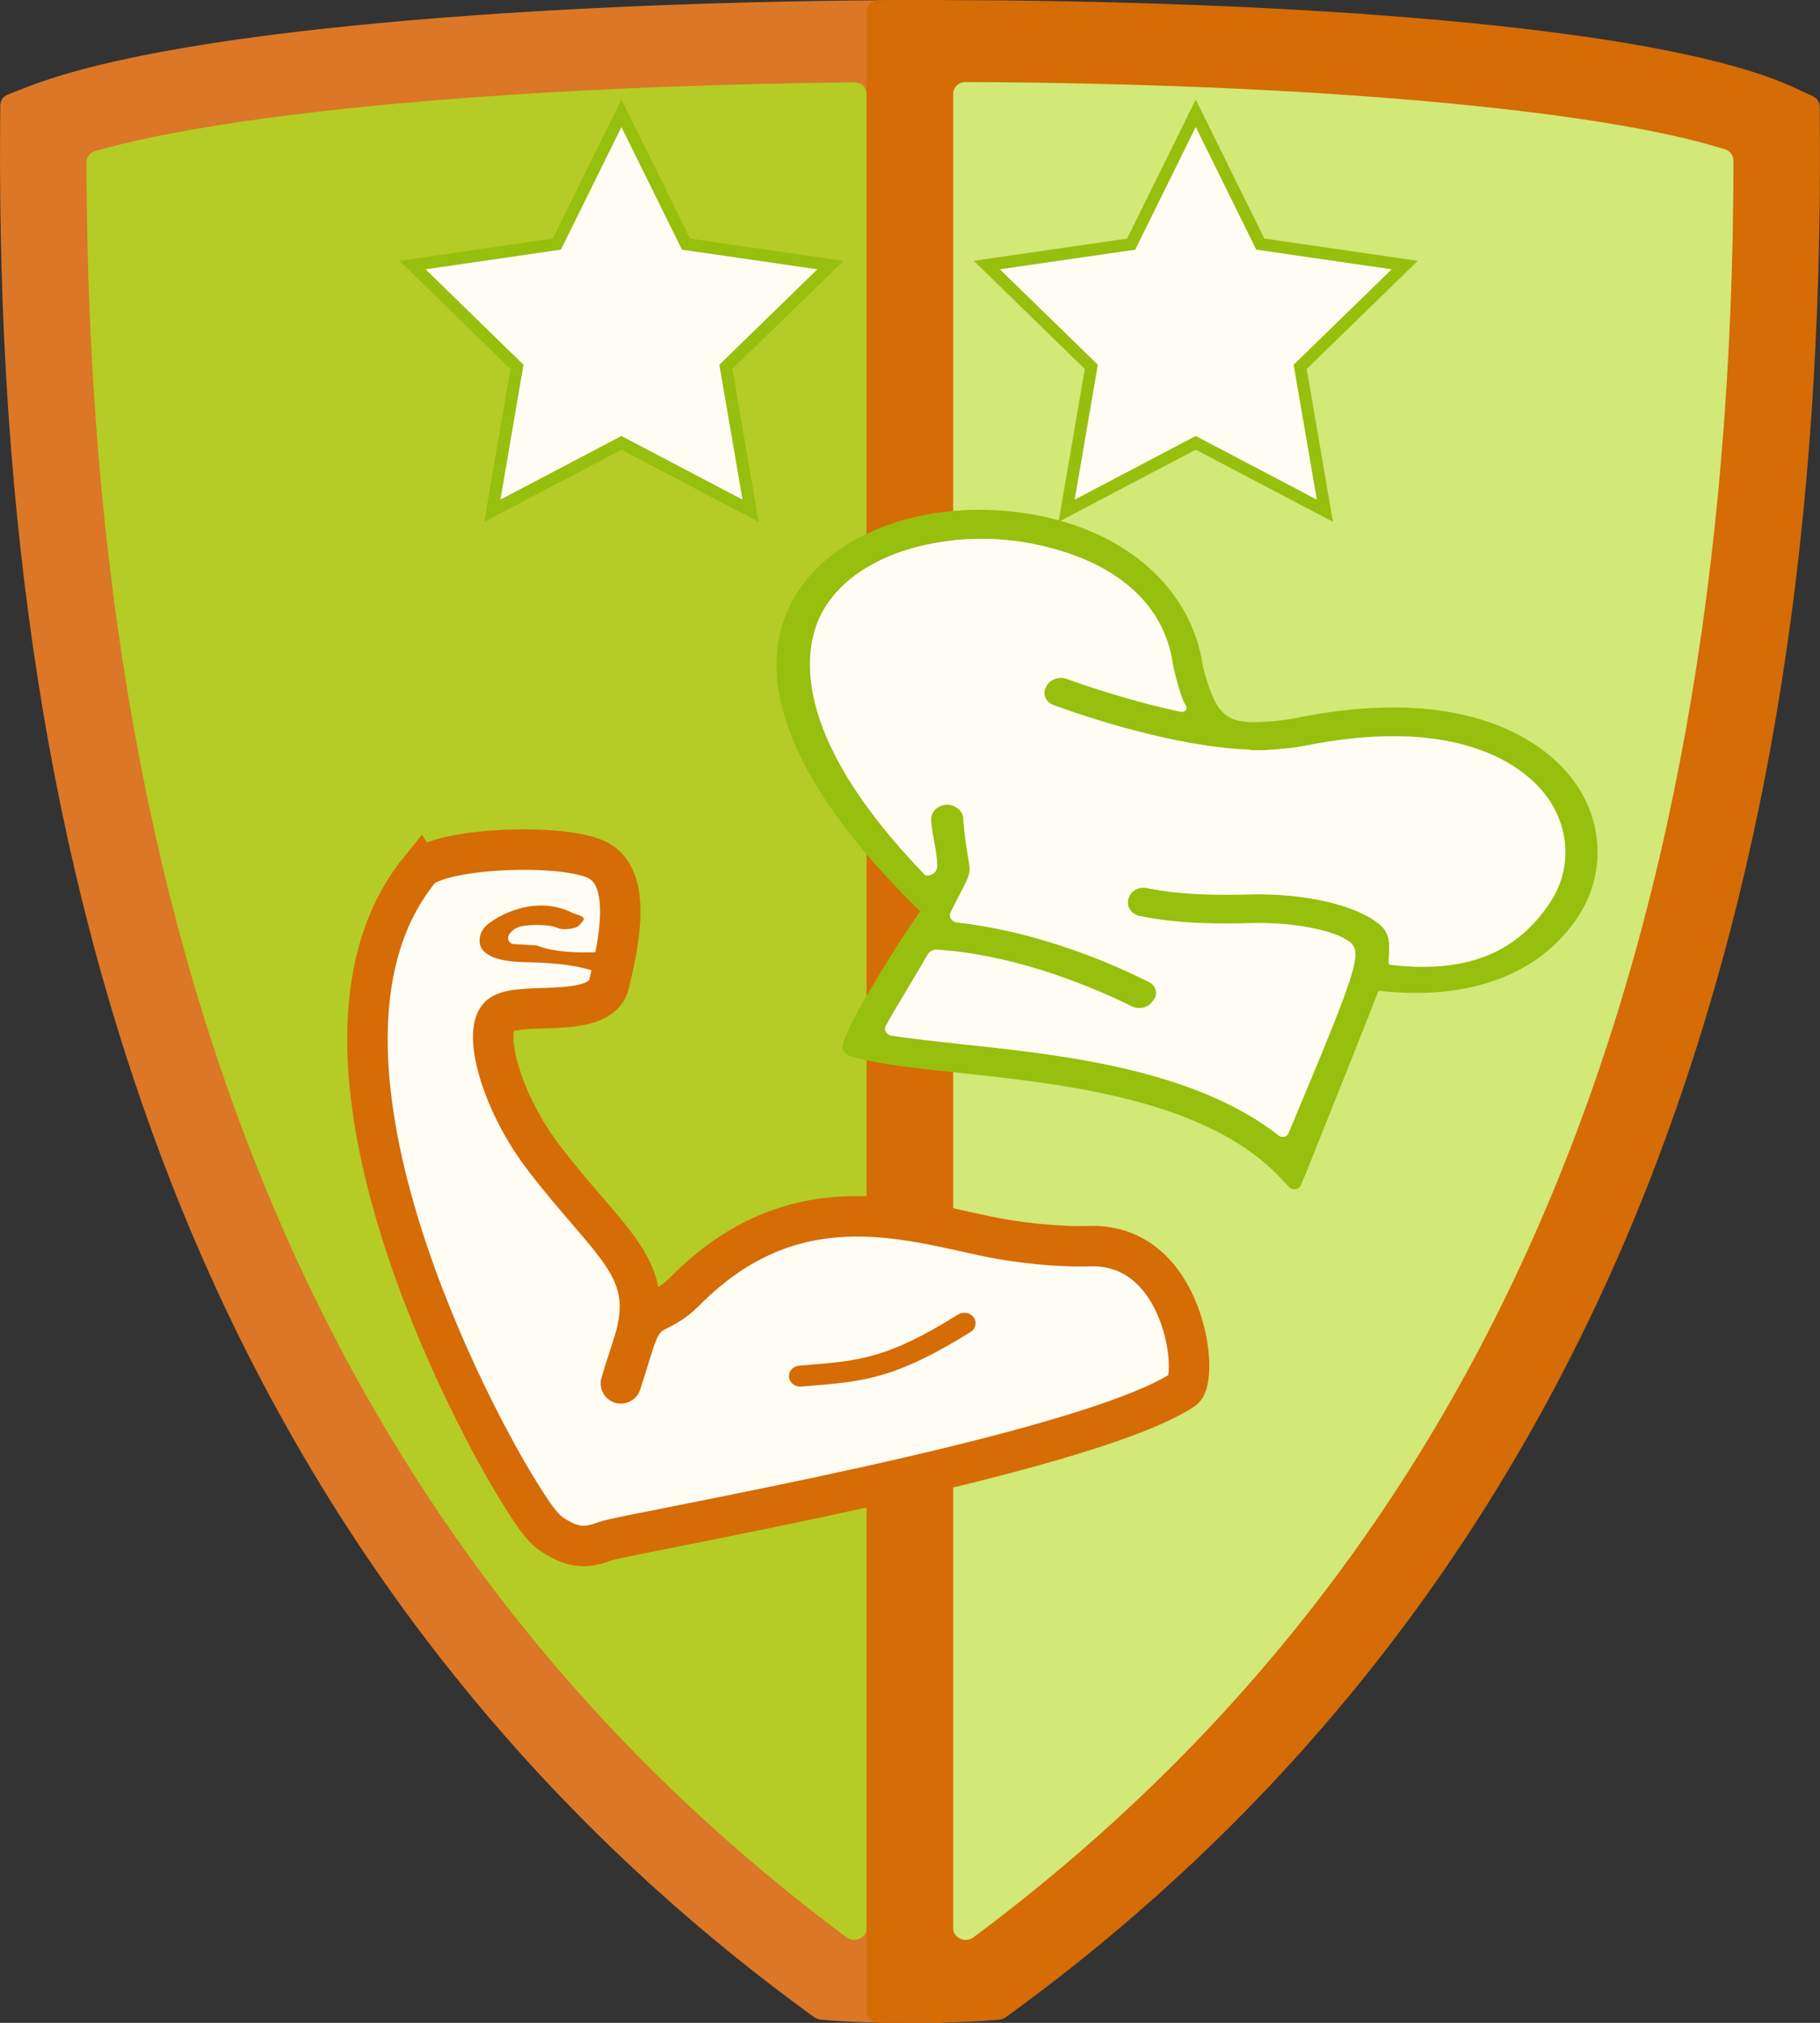 <svg width="450" height="500" viewBox="0 0 450 500" fill="none" xmlns="http://www.w3.org/2000/svg">
<rect x="0" y="0" width="450" height="500" fill="#333333" stroke="none"/>
<g clip-path="url(#clip0_643_1257)">
<path d="M224.984 13.034V486.996C224.984 488.591 223.609 489.886 221.915 489.871C216.214 489.833 210.775 489.675 206.975 489.389C206.379 489.344 205.83 489.133 205.353 488.787C53.296 377.141 9.74 207.331 10.71 32.84C10.71 31.659 11.473 30.59 12.634 30.169C48.025 17.331 134.858 10.58 221.931 10.151C223.616 10.144 224.992 11.438 224.992 13.034H224.984Z" fill="#B4CC25"/>
<path d="M235.678 497.125C235.678 498.713 234.319 500 232.641 500H224.984C216.818 500 209.575 499.782 205.106 499.39L202.888 499.195C202.316 499.142 201.767 498.939 201.306 498.608L199.541 497.321C126.566 443.951 73.015 373.288 40.384 287.296C12.499 213.773 -0.708 129.88 0.032 30.816L0.072 26.008C0.08 24.849 0.819 23.81 1.948 23.366L6.647 21.53C46.299 6.058 145.418 0.278 224.952 0.023L232.633 0C234.311 0 235.678 1.287 235.678 2.875V497.125ZM211.054 479.486C211.054 479.486 211.078 479.486 211.094 479.486C212.827 479.569 214.298 478.259 214.298 476.611V23.238C214.298 21.635 212.906 20.341 211.213 20.356C127.949 21.237 57.232 27.678 23.519 37.341C22.239 37.71 21.381 38.846 21.381 40.11C21.715 241.353 83.256 384.99 209.313 478.869C209.813 479.238 210.418 479.456 211.046 479.486H211.054Z" fill="#DB7726"/>
<path d="M243.017 489.389C239.209 489.675 233.746 489.833 228.053 489.871C226.368 489.886 224.992 488.592 224.992 486.996V13.011C224.992 11.424 226.352 10.137 228.03 10.129C317.384 9.986 405.736 16.541 437.541 30.102C438.614 30.561 439.282 31.592 439.29 32.705C440.276 207.241 396.744 377.103 244.639 488.78C244.17 489.126 243.614 489.337 243.017 489.382V489.389Z" fill="#D2E877"/>
<path d="M224.992 500H217.335C215.657 500 214.298 498.713 214.298 497.126V2.928C214.298 1.347 215.65 0.06 217.327 0.053L224.952 0.03C307.699 -0.233 408.662 5.336 444.005 21.816L448.243 23.795C449.276 24.277 449.928 25.263 449.936 26.354L449.968 30.824C450.708 129.888 437.501 213.788 409.601 287.303C376.969 373.296 323.419 443.959 250.444 497.329L248.678 498.616C248.225 498.947 247.677 499.157 247.096 499.203L244.878 499.398C240.409 499.782 233.158 500.008 224.976 500.008L224.992 500ZM235.678 23.148V476.619C235.678 478.267 237.141 479.569 238.883 479.494C238.906 479.494 238.922 479.494 238.946 479.494C239.582 479.464 240.187 479.245 240.68 478.877C366.832 384.93 428.373 241.15 428.612 39.674C428.612 38.447 427.801 37.326 426.568 36.935C395.607 27.076 323.625 20.642 238.74 20.274C237.054 20.274 235.67 21.56 235.67 23.156L235.678 23.148Z" fill="#D56C06"/>
<path d="M103.707 215.053C69.097 257.785 113.894 344.844 127.052 366.665C133.168 376.814 134.88 378.33 137.315 379.805C141.629 382.415 144.6 382.873 149.706 380.935C154.812 378.996 267.649 359.869 292.546 343.488C296.617 340.812 293.121 307.26 269.361 308.021C261.622 308.271 251.647 307.189 244.17 305.625C223.529 301.308 195.986 292.336 169.427 319.098C162.679 325.894 159.841 322.148 156.736 331.751C152.697 344.243 152.198 346.413 156.736 331.751C162.442 313.325 151.067 307.926 134.465 286.206C124.176 272.751 119.473 255.966 123.224 251.394C126.975 246.821 148.358 252.541 150.601 243.188C152.844 233.836 156.844 216.498 147.22 212.359C137.603 208.221 107.995 209.779 103.714 215.065L103.707 215.053Z" fill="#FFFCF3"/>
<path d="M156.736 331.751C159.841 322.148 162.679 325.894 169.427 319.098C195.986 292.336 223.529 301.308 244.17 305.625C251.647 307.189 261.622 308.271 269.361 308.021C293.121 307.26 296.617 340.812 292.546 343.488C267.649 359.869 154.812 378.996 149.706 380.935C144.6 382.873 141.629 382.415 137.315 379.805C134.88 378.33 133.168 376.814 127.052 366.665C113.894 344.844 69.097 257.785 103.707 215.053L103.714 215.065C107.995 209.779 137.603 208.221 147.22 212.359C156.844 216.498 152.844 233.836 150.601 243.188C148.358 252.541 126.975 246.821 123.224 251.394C119.473 255.966 124.176 272.751 134.465 286.206C151.067 307.926 162.442 313.325 156.736 331.751ZM156.736 331.751C152.198 346.413 152.697 344.243 156.736 331.751Z" stroke="#D56C06" stroke-width="10" stroke-miterlimit="10"/>
<path d="M149.482 240.222C149.342 242.35 148.255 238.075 129.921 237.831C123.288 237.742 119 236.167 118.616 233.093C118.354 230.97 119.505 229.287 120.617 228.449C124.4 225.446 133.072 221.504 141.341 225.547C142.875 226.297 145.118 226.457 144.05 227.724L143.239 228.687C142.408 229.668 139.098 229.941 137.89 229.388C135.596 228.348 130.873 228.562 128.886 228.966C126.272 229.501 124.291 232.314 126.732 233.336C126.758 233.348 132.707 233.681 132.733 233.693C138.037 235.893 146.971 235.614 154.326 234.93C155.074 234.859 149.521 239.591 149.482 240.216V240.222Z" fill="#D56C06"/>
<path d="M240.745 325.614C218.947 339.575 212.365 338.832 195.072 340.384Z" fill="#FFFCF3"/>
<path d="M195.072 340.396C194.925 338.963 196.062 337.691 197.602 337.56C198.254 337.506 198.887 337.453 199.507 337.405C212.633 336.329 219.483 335.77 236.891 324.919C238.156 324.134 239.869 324.438 240.732 325.603C241.614 326.798 241.269 328.433 239.971 329.242C221.375 340.824 213.623 341.46 199.993 342.572C199.373 342.626 198.746 342.673 198.101 342.727C196.574 342.852 195.219 341.811 195.072 340.39V340.396Z" fill="#D56C06"/>
<path d="M388.088 191.708C396.587 202.174 397.31 216.015 389.914 226.976C380.845 240.413 364.029 247.458 341.131 244.923C340.927 244.897 340.78 245.027 340.722 245.196C338.298 251.461 332.384 266.319 322.979 289.77L321.592 292.996C321.139 294.058 319.569 294.306 318.744 293.439L316.232 290.8C297.89 271.615 262.572 267.881 236.775 265.144C226.436 264.049 217.499 263.11 211.38 261.358L210.19 261.019C208.751 260.608 207.97 259.233 208.423 257.956L208.802 256.894C210.27 252.808 213.366 247.653 217.272 241.13C223.596 230.58 227.597 225.288 227.502 225.21C208.291 206.618 180.625 173.162 196.952 146.763C206.751 130.921 230.708 122.853 255.219 127.141C278.629 131.227 294.794 145.701 297.452 164.938C297.452 164.944 297.452 164.957 297.467 164.97C299.818 173.742 301.636 176.687 305.543 177.977C308.989 179.111 317.262 178.147 320.255 177.521C363.832 168.6 382.203 184.455 388.088 191.701V191.708ZM383.094 223.307C388.84 214.796 388.263 204.031 381.633 195.872C376.683 189.779 360.97 176.472 322.037 184.455C319.474 184.976 310.617 185.797 308.697 185.296C290.267 184.52 268.749 177.293 260.477 174.276C258.578 173.585 257.716 171.63 258.542 169.962L258.702 169.656C259.571 167.909 261.827 167.101 263.806 167.811C269.246 169.773 280.271 173.481 291.969 175.925C292.925 176.127 293.706 175.214 293.21 174.465C291.713 172.191 290.034 164.468 290.034 164.468C287.858 148.06 273.999 137.666 253.701 134.114C235.841 130.993 213.016 135.522 203.932 150.204C198.149 159.555 194.856 181.275 228.575 216.152C229.247 216.843 231.781 216.171 231.744 214.001C231.701 210.313 230.51 206.637 230.226 202.773C230.189 202.304 230.262 201.848 230.415 201.418C230.875 200.134 232.131 199.137 233.723 198.954C235.957 198.713 238.002 200.166 238.163 202.187C239.477 219.169 242.12 211.512 235.03 225.484C234.468 226.578 235.249 227.869 236.593 228.005C257.95 230.364 276.876 239.064 284.112 242.746C285.828 243.619 286.361 245.587 285.302 247.073L284.966 247.549C283.857 249.119 281.571 249.621 279.76 248.722C272.269 244.988 252.62 236.151 231.73 234.711C230.737 234.639 229.809 235.135 229.364 235.91C227.604 238.953 225.888 241.821 224.297 244.473C222.303 247.803 220.463 250.885 219.003 253.551C218.448 254.561 219.134 255.773 220.376 255.981C225.217 256.77 231.175 257.395 237.717 258.086C262.295 260.686 295.101 264.166 316.188 280.673C316.955 281.285 318.189 281.018 318.547 280.151C337.327 235.526 337.071 234.835 332.603 232.098C328.82 229.791 319.423 227.973 310.201 228.162C302.125 228.331 292.305 228.527 281.834 226.435C279.695 226.011 278.417 224.05 279.008 222.167L279.118 221.834C279.658 220.127 281.622 219.117 283.557 219.501C293.042 221.404 302.016 221.228 310.011 221.065C321.146 220.844 334.888 223.19 341.262 228.625C343.942 230.925 343.555 233.838 343.329 237.78C343.278 238.191 343.533 238.439 343.716 238.465C363.963 240.863 375.515 234.548 383.101 223.3L383.094 223.307Z" fill="#97BF0D"/>
<path d="M381.641 195.872C388.271 204.037 388.84 214.796 383.101 223.307C375.515 234.548 363.963 240.863 343.716 238.471C343.533 238.438 343.278 238.197 343.329 237.787C343.548 233.844 343.942 230.931 341.262 228.631C334.895 223.196 321.146 220.85 310.011 221.072C302.016 221.235 293.042 221.417 283.557 219.508C281.615 219.123 279.658 220.127 279.118 221.841L279.008 222.173C278.417 224.056 279.687 226.024 281.834 226.441C292.305 228.533 302.125 228.338 310.201 228.168C319.423 227.986 328.82 229.797 332.603 232.104C337.071 234.841 337.327 235.532 318.547 280.158C318.189 281.025 316.955 281.292 316.188 280.679C295.101 264.173 262.295 260.693 237.717 258.093C231.175 257.402 225.217 256.776 220.376 255.988C219.134 255.779 218.448 254.574 219.003 253.557C220.463 250.898 222.296 247.809 224.297 244.479C225.896 241.827 227.604 238.96 229.364 235.917C229.809 235.141 230.737 234.646 231.73 234.718C252.62 236.158 272.269 244.994 279.76 248.728C281.571 249.628 283.856 249.126 284.966 247.555L285.302 247.08C286.361 245.594 285.828 243.626 284.112 242.752C276.876 239.071 257.95 230.377 236.593 228.012C235.249 227.869 234.468 226.585 235.03 225.49C242.12 211.518 239.469 219.175 238.162 202.193C238.002 200.179 235.957 198.72 233.723 198.961C232.131 199.143 230.875 200.14 230.415 201.424C230.262 201.848 230.196 202.31 230.226 202.78C230.51 206.644 231.693 210.319 231.744 214.008C231.774 216.178 229.24 216.849 228.575 216.158C194.856 181.281 198.149 159.561 203.932 150.21C213.015 135.528 235.841 130.999 253.7 134.12C273.999 137.672 287.858 148.06 290.034 164.475C290.034 164.475 291.713 172.197 293.21 174.471C293.706 175.221 292.925 176.127 291.969 175.931C280.279 173.487 269.253 169.779 263.806 167.818C261.827 167.101 259.571 167.916 258.702 169.662L258.542 169.968C257.716 171.637 258.578 173.592 260.476 174.282C268.749 177.3 290.267 184.527 308.697 185.302C310.617 185.81 319.474 184.989 322.037 184.461C360.97 176.478 376.683 189.785 381.633 195.878L381.641 195.872Z" fill="#FFFCF3"/>
<path d="M205.32 65.52L179.47 90.68L185.58 126.24L153.65 109.46L121.73 126.24L127.83 90.68L102 65.52L137.69 60.34L153.65 28L169.61 60.34L205.32 65.52Z" fill="#FFFCF3"/>
<path d="M153.65 28L169.61 60.34L205.32 65.52L179.47 90.68L185.58 126.24L153.65 109.46L121.73 126.24L127.83 90.68L102 65.52L137.69 60.34L153.65 28Z" stroke="#97BF0D" stroke-width="3" stroke-miterlimit="10"/>
<path d="M347.32 65.52L321.47 90.68L327.58 126.24L295.65 109.46L263.73 126.24L269.83 90.68L244 65.52L279.69 60.34L295.65 28L311.61 60.34L347.32 65.52Z" fill="#FFFCF3"/>
<path d="M295.65 28L311.61 60.34L347.32 65.52L321.47 90.68L327.58 126.24L295.65 109.46L263.73 126.24L269.83 90.68L244 65.52L279.69 60.34L295.65 28Z" stroke="#97BF0D" stroke-width="3" stroke-miterlimit="10"/>
</g>
<defs>
<clipPath id="clip0_643_1257">
<rect width="450" height="500" fill="white"/>
</clipPath>
</defs>
</svg>
